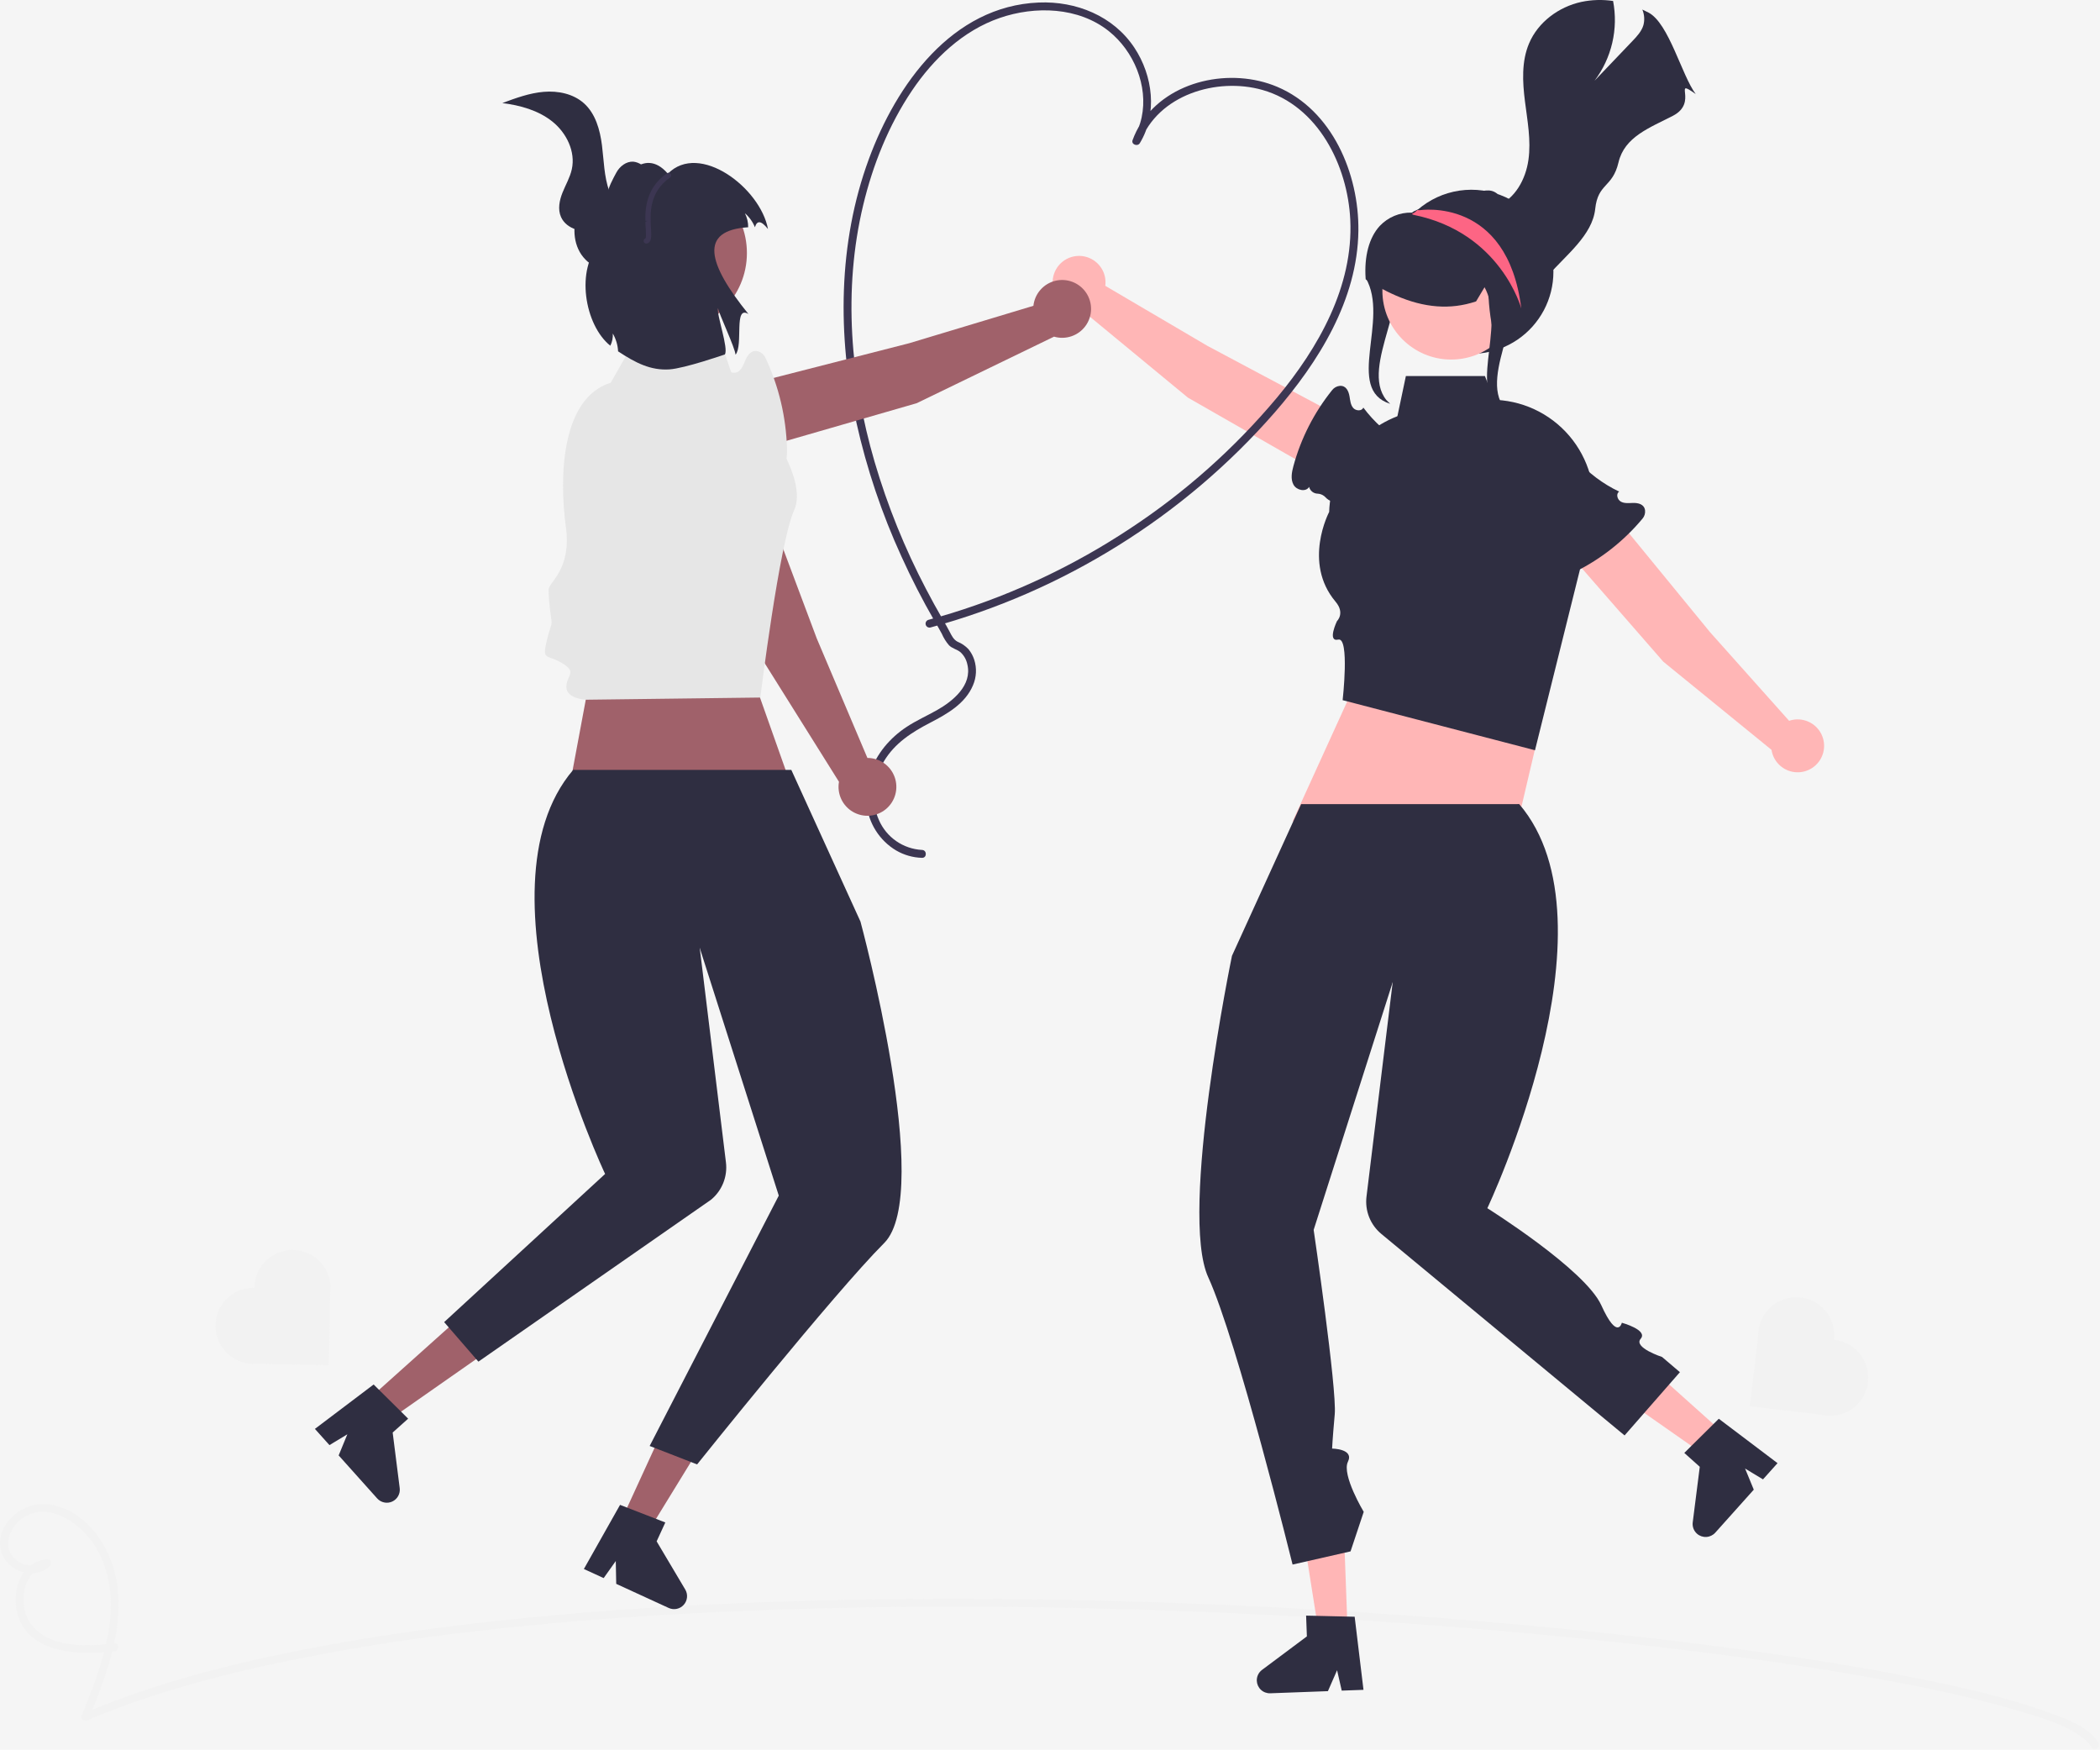<svg width="797" height="664" viewBox="0 0 797 664" fill="none" xmlns="http://www.w3.org/2000/svg">
<rect width="797" height="664" fill="#F5F5F5"/>
<g clip-path="url(#clip0_0_1)">
<path d="M796.36 661.434C792.666 654.743 782.436 651.631 775.81 649.258C761.081 643.982 745.667 640.538 730.364 637.406C708.49 632.931 686.416 629.442 664.302 626.389C637.308 622.661 610.219 619.633 583.088 617.092C552.409 614.219 521.68 611.955 490.902 610.298C458.322 608.52 425.715 607.392 393.081 606.915C360.264 606.455 327.433 606.686 294.632 607.806C263.228 608.878 231.839 610.752 200.565 613.831C172.317 616.613 144.124 620.343 116.253 625.76C92.4 630.395 68.66 636.216 45.815 644.571C41.042 646.317 36.317 648.187 31.642 650.182L33.845 651.876C42.31 631.111 51.631 605.744 38.406 584.767C33.303 576.674 24.105 569.651 14.041 570.939C5.885 571.983 -2.141 580.295 0.519 588.939C2.821 596.418 13.248 599.859 18.998 594.243C19.2 594.03 19.337 593.763 19.39 593.475C19.444 593.186 19.413 592.888 19.301 592.617C19.188 592.346 19 592.113 18.758 591.947C18.515 591.781 18.23 591.689 17.937 591.682C7.104 592.546 3.701 605.536 7.279 614.346C12.825 628.001 31.275 628.057 43.44 626.593C45.333 626.366 45.356 623.363 43.44 623.593C33.093 624.838 17.973 625.596 11.324 615.65C6.913 609.052 8.226 595.456 17.937 594.682L16.876 592.121C13.586 595.335 8.258 594.277 5.255 591.136C1.208 586.902 3.374 580.527 7.346 577.066C17.195 568.486 30.639 577.773 36.13 586.781C48.441 606.978 39.024 631.278 30.952 651.079C30.392 652.454 32.123 653.213 33.156 652.773C54.366 643.735 76.711 637.444 99.171 632.392C125.941 626.518 153.001 622.053 180.239 619.016C210.613 615.468 241.13 613.194 271.672 611.742C303.786 610.215 335.942 609.611 368.091 609.703C400.606 609.796 433.109 610.577 465.601 612.047C496.724 613.427 527.814 615.397 558.871 617.957C586.851 620.274 614.793 623.081 642.654 626.549C666.23 629.484 689.762 632.872 713.137 637.131C730.357 640.268 747.592 643.773 764.395 648.721C773.317 651.349 784.247 654.13 791.474 660.311C792.399 661.037 793.179 661.931 793.77 662.948C794.703 664.638 797.295 663.127 796.36 661.434L796.36 661.434Z" fill="#F2F2F2"/>
<path d="M450.847 150.889L512.696 186.286C515.321 187.778 518.427 188.178 521.344 187.4C524.261 186.622 526.755 184.728 528.288 182.128C529.082 180.782 529.592 179.289 529.79 177.74C529.987 176.19 529.867 174.617 529.436 173.116C529.006 171.614 528.274 170.216 527.286 169.007C526.297 167.798 525.073 166.802 523.687 166.082L458.314 131.282L419.482 108.462C419.752 106.419 419.387 104.342 418.436 102.513C417.485 100.685 415.994 99.194 414.166 98.242C412.337 97.29 410.26 96.924 408.217 97.194C406.174 97.464 404.263 98.356 402.744 99.75C401.226 101.144 400.173 102.971 399.729 104.984C399.285 106.996 399.472 109.097 400.263 111C401.055 112.903 402.413 114.516 404.153 115.621C405.894 116.725 407.932 117.267 409.991 117.172L450.847 150.889Z" fill="#FFB6B6"/>
<path d="M496.84 184.757C497.02 185.477 497.432 186.119 498.012 186.583C498.592 187.047 499.308 187.308 500.051 187.325C500.966 187.364 501.847 187.688 502.57 188.252C502.708 188.362 502.839 188.482 502.962 188.61C503.683 189.398 504.584 190 505.588 190.365C506.592 190.73 507.669 190.848 508.728 190.708C512.207 190.196 516.264 191.401 519.621 192.901C523.294 194.542 526.934 196.406 530.894 197.12C536.605 198.15 543.334 196.384 544.932 189.34C545.565 186.333 545.143 183.201 543.736 180.469C540.87 174.72 535.273 171.258 529.887 167.998L532.65 168.247C526.705 164.789 521.52 160.165 517.406 154.654C516.863 156.111 514.552 155.963 513.551 154.774C512.551 153.585 512.434 151.917 512.168 150.386C511.833 148.456 510.919 146.27 508.514 146.42C507.94 146.472 507.383 146.642 506.877 146.919C506.372 147.197 505.929 147.576 505.577 148.033C498.746 156.523 493.743 166.335 490.885 176.851C490.252 179.187 489.756 181.803 490.914 183.928C492.073 186.053 495.607 186.839 496.84 184.757Z" fill="#2F2E41"/>
<path d="M349.924 322.518C346.42 322.331 343.036 321.174 340.15 319.177C337.265 317.179 334.992 314.419 333.583 311.204C330.363 304.018 331.516 295.51 335.478 288.872C339.611 281.948 346.076 277.851 353.064 274.228C359.467 270.907 366.363 267.015 369.281 260.017C370.59 256.976 370.761 253.565 369.765 250.408C369.292 248.923 368.542 247.541 367.555 246.335C366.399 245.111 364.993 244.151 363.433 243.517C361.91 242.727 361.199 241.249 360.442 239.78C359.602 238.15 358.686 236.577 357.766 234.992C355.58 231.225 353.48 227.41 351.468 223.546C343.395 208.141 336.855 191.981 331.942 175.297C322.765 143.834 319.9 109.997 327.585 77.903C331.258 62.563 337.256 47.535 346.095 34.418C354.241 22.329 365.418 11.646 379.411 6.816C392.86 2.173 409.302 2.625 420.82 11.813C430.281 19.359 435.841 32.555 433.276 44.569C432.655 47.483 431.546 50.27 429.994 52.813L432.736 53.969C439.424 35.977 461.855 29.217 479.145 34.138C500.28 40.154 511.496 62.853 512.466 83.442C513.655 108.703 500.354 131.99 484.701 150.82C468.584 170.068 449.736 186.854 428.757 200.641C407.888 214.458 385.158 225.232 361.251 232.638C358.292 233.55 355.317 234.41 352.326 235.216C351.955 235.332 351.643 235.588 351.457 235.93C351.271 236.271 351.225 236.672 351.328 237.047C351.431 237.422 351.676 237.743 352.011 237.941C352.347 238.139 352.745 238.199 353.124 238.108C378.281 231.285 402.299 220.802 424.409 206.997C446.566 193.218 466.556 176.227 483.727 156.581C500.415 137.394 515.247 113.771 515.54 87.531C515.78 65.947 505.655 41.761 484.674 32.918C467.257 25.578 443.69 30.299 433.034 46.72C431.737 48.747 430.667 50.91 429.843 53.172C429.236 54.805 431.728 55.737 432.585 54.328C439.374 43.159 437.554 28.719 430.532 18.109C422.543 6.038 408.425 0.37 394.233 0.957C361.286 2.32 340.164 32.08 329.755 60.343C318.007 92.239 317.828 127.464 325.042 160.404C328.945 177.888 334.673 194.914 342.133 211.202C345.888 219.488 350.038 227.58 354.581 235.477C355.541 237.148 356.568 238.784 357.448 240.499C358.128 242.093 359.054 243.57 360.19 244.879C361.426 246.109 363.185 246.387 364.501 247.467C365.841 248.694 366.759 250.314 367.125 252.094C369.058 260.039 361.646 266.064 355.558 269.498C351.769 271.636 347.767 273.403 344.13 275.805C340.944 277.883 338.097 280.438 335.688 283.381C330.802 289.434 328.02 297.11 328.883 304.936C329.224 308.578 330.421 312.088 332.375 315.18C334.329 318.272 336.985 320.86 340.127 322.732C343.11 324.462 346.477 325.419 349.924 325.518C351.855 325.573 351.854 322.573 349.924 322.518V322.518Z" fill="#3C3652"/>
<path d="M215.565 301.691L229.565 226.691L273.565 222.691L302.449 304.305L215.565 301.691Z" fill="#A0616A"/>
<path d="M526.565 232.691L490.565 311.691L574.065 320.423L596.565 224.691L526.565 232.691Z" fill="#FFB6B6"/>
<path d="M654.207 543.912L646.856 552.118L611.001 527.038L621.85 514.927L654.207 543.912Z" fill="#FFB6B6"/>
<path d="M644.031 581.972C645.005 582.842 646.284 583.291 647.588 583.219C648.892 583.148 650.114 582.562 650.987 581.591L665.601 565.274L662.302 557.26L669.096 561.366L674.615 555.213L652.325 538.364L650.281 540.395L641.923 548.662L639.232 551.334L645.104 556.595L642.431 577.687C642.331 578.477 642.425 579.28 642.703 580.026C642.982 580.773 643.438 581.44 644.031 581.972Z" fill="#2F2E41"/>
<path d="M511.44 618.695L500.43 619.102L493.585 575.885L509.833 575.284L511.44 618.695Z" fill="#FFB6B6"/>
<path d="M476.984 637.797C477.034 639.102 477.599 640.334 478.556 641.223C479.512 642.112 480.783 642.585 482.088 642.538L503.977 641.727L507.455 633.788L509.216 641.528L517.476 641.228L514.126 613.488L511.245 613.427L499.492 613.152L495.701 613.071L495.992 620.949L478.957 633.67C478.319 634.147 477.806 634.772 477.462 635.49C477.119 636.209 476.955 637.001 476.984 637.797Z" fill="#2F2E41"/>
<path d="M576.589 305.139H493.809L467.565 362.691C467.565 362.691 447.369 460.264 458.565 484.691C469.565 508.691 490.565 593.691 490.565 593.691L512.565 588.691L517.565 573.691C517.565 573.691 509.123 559.659 511.565 554.691C514.007 549.722 505.565 549.691 505.565 549.691C505.565 549.691 505.697 546.397 506.565 536.691C507.433 526.984 498.565 466.691 498.565 466.691L528.565 372.691L576.589 305.139Z" fill="#2F2E41"/>
<path d="M511.392 324.256L528.565 372.691L518.618 454.077C518.295 456.718 518.641 459.398 519.625 461.871C520.609 464.343 522.199 466.529 524.248 468.226L616.565 544.691L637.565 520.691L630.795 514.927C630.795 514.927 619.792 511.344 622.678 508.017C625.565 504.691 615.53 501.932 615.53 501.932C615.53 501.932 613.892 508.89 607.729 495.29C601.565 481.691 564.478 458.47 564.478 458.47C564.478 458.47 615.565 350.691 576.589 305.139L511.392 324.256Z" fill="#2F2E41"/>
<path d="M139.923 530.912L147.274 539.118L183.129 514.038L172.279 501.927L139.923 530.912Z" fill="#A0616A"/>
<path d="M151.699 564.687L149.026 543.595L154.898 538.334L152.207 535.662L143.849 527.395L141.805 525.364L119.515 542.213L125.034 548.366L131.827 544.26L128.529 552.274L143.143 568.591C143.844 569.373 144.776 569.91 145.804 570.125C146.832 570.34 147.901 570.221 148.856 569.785C149.812 569.349 150.603 568.619 151.114 567.702C151.625 566.785 151.83 565.728 151.699 564.687Z" fill="#2F2E41"/>
<path d="M235.809 576.882L245.821 581.479L268.712 544.189L253.935 537.404L235.809 576.882Z" fill="#A0616A"/>
<path d="M260.068 603.167L249.211 584.887L252.501 577.723L248.968 576.344L238.008 572.092L235.324 571.044L221.595 595.38L229.108 598.824L233.703 592.35L233.871 601.015L253.776 610.157C254.731 610.595 255.8 610.717 256.828 610.504C257.857 610.291 258.79 609.756 259.492 608.975C260.195 608.195 260.63 607.21 260.733 606.166C260.837 605.121 260.604 604.07 260.068 603.167Z" fill="#2F2E41"/>
<path d="M217.541 292.139H300.321L326.565 349.691C326.565 349.691 354.565 452.691 335.565 471.691C316.565 490.691 264.565 555.691 264.565 555.691L246.565 548.691L295.565 453.691L265.565 359.691L217.541 292.139Z" fill="#2F2E41"/>
<path d="M282.738 311.256L265.565 359.691L275.512 441.077C275.835 443.718 275.489 446.398 274.505 448.871C273.521 451.343 271.931 453.529 269.882 455.226L181.565 516.691L168.565 501.691L229.652 445.47C229.652 445.47 178.565 337.691 217.541 292.139L282.738 311.256Z" fill="#2F2E41"/>
<path d="M582.565 284.691L509.565 265.691C509.565 265.691 512.269 241.713 507.917 242.702C503.565 243.691 507.415 235.689 507.415 235.689C507.415 235.689 510.565 232.691 506.887 228.332C494.307 213.425 504.446 194.271 504.446 194.271C504.76 184.844 508.369 175.825 514.645 168.784C520.921 161.744 529.467 157.126 538.796 155.734L565.909 151.691C571.547 151.691 577.117 152.913 582.238 155.272C587.358 157.632 591.906 161.073 595.568 165.36C599.231 169.646 601.921 174.675 603.453 180.1C604.985 185.526 605.324 191.219 604.444 196.788L582.565 284.691Z" fill="#2F2E41"/>
<path d="M570.565 160.691L529.565 161.691L533.565 142.691H563.565L570.565 160.691Z" fill="#2F2E41"/>
<path d="M631.26 251.08L584.427 197.368C582.45 195.087 581.449 192.119 581.64 189.106C581.831 186.093 583.199 183.276 585.449 181.263C586.613 180.221 587.977 179.428 589.457 178.931C590.938 178.433 592.505 178.243 594.061 178.371C595.618 178.499 597.132 178.942 598.512 179.675C599.891 180.407 601.107 181.412 602.086 182.63L649.023 239.915L679.012 273.521C680.962 272.855 683.07 272.806 685.05 273.381C687.029 273.955 688.784 275.125 690.076 276.731C691.367 278.337 692.133 280.302 692.269 282.359C692.405 284.415 691.904 286.464 690.835 288.226C689.766 289.988 688.181 291.379 686.294 292.209C684.407 293.038 682.311 293.267 680.29 292.864C678.268 292.461 676.42 291.445 674.996 289.955C673.572 288.465 672.642 286.573 672.33 284.535L631.26 251.08Z" fill="#FFB6B6"/>
<path d="M589.035 212.617C588.293 212.581 587.583 212.303 587.014 211.825C586.446 211.348 586.05 210.696 585.887 209.972C585.669 209.081 585.179 208.281 584.484 207.683C584.349 207.569 584.206 207.464 584.056 207.368C583.142 206.816 582.375 206.05 581.82 205.137C581.265 204.225 580.939 203.191 580.869 202.125C580.689 198.614 578.712 194.872 576.583 191.874C574.254 188.593 571.713 185.39 570.237 181.647C568.108 176.248 568.52 169.303 575.114 166.356C577.939 165.146 581.093 164.946 584.047 165.79C590.247 167.474 594.738 172.284 598.991 176.926L598.205 174.266C602.762 179.417 608.312 183.595 614.522 186.55C613.201 187.367 613.798 189.605 615.16 190.353C616.522 191.101 618.181 190.888 619.734 190.849C621.692 190.8 624.015 191.267 624.34 193.655C624.402 194.228 624.344 194.808 624.171 195.358C623.998 195.908 623.713 196.416 623.334 196.851C616.347 205.214 607.706 212.043 597.954 216.906C595.787 217.985 593.319 218.985 591.008 218.265C588.697 217.545 587.234 214.234 589.035 212.617Z" fill="#2F2E41"/>
<path d="M518.338 105.514C527.466 121.239 510.279 147.733 527.6 153.234L526.173 151.807C515.717 138.946 537.571 111.725 527.116 98.864C525.491 96.977 524.097 94.904 522.961 92.689L518.338 105.514Z" fill="#2F2E41"/>
<path d="M589.557 103.131C589.559 108.227 588.309 113.245 585.919 117.746C583.529 122.246 580.07 126.091 575.847 128.943C571.624 131.794 566.765 133.566 561.697 134.102C556.63 134.637 551.508 133.921 546.782 132.015C542.056 130.109 537.87 127.072 534.591 123.171C531.313 119.27 529.042 114.623 527.979 109.639C526.915 104.656 527.091 99.487 528.491 94.588C529.892 89.688 532.474 85.207 536.01 81.538L536.159 81.388C536.408 81.127 536.657 80.865 536.919 80.616C536.921 80.616 536.922 80.616 536.924 80.615C536.925 80.615 536.927 80.614 536.928 80.612C536.929 80.611 536.93 80.61 536.931 80.608C536.931 80.607 536.931 80.605 536.931 80.604C537.255 80.305 537.579 80.006 537.915 79.72C542.414 75.776 547.954 73.212 553.872 72.335C559.79 71.458 565.835 72.306 571.284 74.776C576.733 77.246 581.354 81.234 584.595 86.263C587.836 91.292 589.558 97.148 589.557 103.131Z" fill="#2F2E41"/>
<path d="M550.755 136.439C565.172 136.439 576.86 124.751 576.86 110.334C576.86 95.916 565.172 84.228 550.755 84.228C536.337 84.228 524.65 95.916 524.65 110.334C524.65 124.751 536.337 136.439 550.755 136.439Z" fill="#FFB8B8"/>
<path d="M569.405 85.234C565.362 81.449 560.333 78.881 554.896 77.826C549.459 76.77 543.834 77.269 538.668 79.266C538.536 79.325 538.388 79.384 538.256 79.443C537.74 79.649 537.224 79.885 536.709 80.136L536.414 80.268V80.312L536.237 80.445C536.115 80.556 535.969 80.637 535.81 80.681C533.542 80.62 531.287 81.039 529.192 81.91C527.097 82.781 525.21 84.085 523.653 85.735C519.616 90.126 517.701 97.228 518.29 105.716L518.305 105.981L518.54 106.128C518.614 106.172 518.673 106.217 518.747 106.261C520.81 107.543 522.769 108.677 524.67 109.679C525.819 110.298 526.939 110.858 528.059 111.374L528.457 111.551C528.884 111.757 529.326 111.949 529.754 112.14C540.54 116.855 550.486 117.592 560.034 114.424L560.211 114.365L563.423 108.987L564.44 107.292C564.661 108.5 564.793 110.401 564.941 112.582C565.107 115.987 565.486 119.377 566.075 122.735V122.764C566.665 125.74 567.578 128.142 569.081 128.938C569.305 129.08 569.556 129.176 569.818 129.218L572.205 126.065L578.482 117.784L578.585 117.297C581.135 105.789 577.451 92.911 569.405 85.234Z" fill="#2F2E41"/>
<path d="M643.565 35.691C638.275 28.677 633.424 8.873 625.659 4.777C624.878 4.364 624.097 3.981 623.301 3.628C624.079 5.484 624.229 7.543 623.729 9.492C623.036 11.879 621.268 13.78 619.544 15.578C614.755 20.602 609.961 25.622 605.163 30.637C608.388 26.365 610.681 21.464 611.894 16.251C613.107 11.038 613.213 5.628 612.206 0.371C608.204 -0.226 604.127 -0.107 600.167 0.725C591.592 2.581 583.723 8.387 580.319 16.477C577.417 23.314 577.829 31.079 578.758 38.446C579.686 45.814 581.115 53.27 580.084 60.622C579.067 67.99 575.015 75.46 568.104 78.201C569.637 77.273 569.534 74.783 568.252 73.545C567.207 72.648 565.854 72.194 564.479 72.278C564.05 72.274 563.621 72.309 563.197 72.381C557.701 73.25 553.679 77.848 550.172 82.18C549.285 82.304 548.449 82.669 547.756 83.236C547.062 83.802 546.537 84.548 546.238 85.392C545.906 86.28 545.906 87.259 546.238 88.147C547.402 91.065 552.087 91.625 553.9 89.061C553.383 91.159 553.325 93.345 553.729 95.468C554.133 97.591 554.99 99.602 556.242 101.364C557.494 103.126 559.11 104.597 560.982 105.678C562.853 106.759 564.936 107.424 567.087 107.627C573.438 108.231 583.532 109.189 587.731 104.371C594.288 96.826 604.352 89.267 605.413 79.321C606.459 69.39 611.955 71.364 614.254 61.639C616.553 51.899 625.998 48.54 634.883 43.957C644.814 38.829 634.444 29.207 643.565 35.691Z" fill="#2F2E41"/>
<path d="M563.225 108.646C572.353 124.37 555.166 150.864 572.487 156.366L571.06 154.939C560.605 142.078 582.459 114.857 572.003 101.996C570.378 100.109 568.984 98.036 567.849 95.82L563.225 108.646Z" fill="#2F2E41"/>
<path d="M577.365 117.053C577.365 117.053 569.632 88.187 536.483 81.525C536.446 81.513 536.321 81.463 536.159 81.388C536.06 81.326 535.935 81.264 535.811 81.201C536.184 80.99 536.545 80.803 536.919 80.616C536.921 80.616 536.922 80.616 536.924 80.615C536.925 80.615 536.927 80.614 536.928 80.612C536.929 80.611 536.93 80.61 536.931 80.608C536.931 80.607 536.931 80.605 536.931 80.604C537.255 80.305 537.579 80.006 537.915 79.719L538.862 79.757C538.862 79.757 572.123 74.49 577.365 117.053Z" fill="#FD6584"/>
<path d="M287.67 247.588L258.089 175.519C256.845 172.462 256.852 169.038 258.11 165.987C259.368 162.935 261.775 160.501 264.812 159.208C266.383 158.54 268.074 158.198 269.781 158.204C271.489 158.211 273.177 158.565 274.743 159.245C276.309 159.925 277.721 160.916 278.891 162.16C280.061 163.403 280.966 164.871 281.551 166.476L309.983 242.279L329.201 287.612C331.455 287.61 333.654 288.3 335.501 289.591C337.348 290.882 338.752 292.71 339.524 294.827C340.296 296.944 340.397 299.247 339.814 301.423C339.232 303.6 337.993 305.544 336.267 306.992C334.54 308.44 332.41 309.322 330.166 309.517C327.921 309.712 325.67 309.212 323.72 308.083C321.77 306.955 320.214 305.254 319.264 303.21C318.315 301.167 318.017 298.881 318.412 296.663L287.67 247.588Z" fill="#A0616A"/>
<path d="M257.494 192.923C256.739 192.625 256.102 192.088 255.681 191.393C255.261 190.699 255.08 189.885 255.166 189.078C255.254 188.08 255.028 187.079 254.52 186.216C254.42 186.05 254.309 185.891 254.187 185.739C253.436 184.846 252.911 183.784 252.658 182.644C252.405 181.504 252.43 180.319 252.733 179.191C253.781 175.493 253.051 170.925 251.903 167.073C250.646 162.858 249.142 158.648 248.931 154.255C248.627 147.917 251.497 140.874 259.359 140.143C262.708 139.884 266.043 140.787 268.804 142.701C274.629 146.624 277.585 153.182 280.354 159.483L280.477 156.453C283.381 163.388 287.656 169.665 293.045 174.908C291.389 175.289 291.22 177.815 292.367 179.069C293.514 180.322 295.305 180.685 296.927 181.191C298.971 181.829 301.211 183.13 300.707 185.715C300.569 186.33 300.306 186.91 299.933 187.419C299.56 187.927 299.086 188.353 298.541 188.669C288.368 194.868 277.022 198.896 265.217 200.5C262.595 200.855 259.689 201.021 257.55 199.463C255.411 197.905 255.061 193.963 257.494 192.923Z" fill="#E6E6E6"/>
<path d="M288.565 264.691L222.374 265.521C222.374 265.521 214.952 265.195 214.952 260.71C214.952 256.226 219.101 255.287 213.663 251.833C208.225 248.378 205.983 250.62 207.104 245.015C208.225 239.409 209.346 237.555 209.346 236.24C209.346 234.924 208.225 229.319 208.225 223.713C208.225 220.996 216.956 216.061 214.784 200.135C212.137 180.732 213.066 151.039 231.769 145.234L245.222 121.691H270.867L278.856 145.234L288.326 157.644C288.326 157.644 307.005 181.266 301.4 193.598C295.794 205.931 288.565 264.691 288.565 264.691Z" fill="#E6E6E6"/>
<path d="M347.921 152.999L273.075 174.61C269.901 175.516 266.498 175.138 263.601 173.557C260.703 171.977 258.543 169.32 257.587 166.162C257.093 164.527 256.936 162.809 257.127 161.113C257.318 159.416 257.852 157.776 258.698 156.293C259.543 154.809 260.682 153.513 262.044 152.484C263.407 151.455 264.965 150.715 266.623 150.307L345.057 130.242L392.203 116.041C392.444 113.801 393.369 111.689 394.852 109.993C396.335 108.296 398.304 107.098 400.492 106.56C402.68 106.021 404.981 106.17 407.082 106.985C409.182 107.799 410.981 109.241 412.234 111.114C413.487 112.987 414.133 115.2 414.084 117.452C414.035 119.705 413.294 121.888 411.961 123.705C410.628 125.522 408.769 126.884 406.635 127.607C404.501 128.33 402.196 128.379 400.033 127.747L347.921 152.999Z" fill="#A0616A"/>
<path d="M290.312 177.083C289.934 177.802 289.331 178.377 288.595 178.72C287.859 179.063 287.031 179.155 286.238 178.982C285.255 178.787 284.236 178.903 283.322 179.315C283.147 179.397 282.977 179.49 282.813 179.594C281.843 180.244 280.731 180.651 279.57 180.779C278.409 180.908 277.235 180.754 276.146 180.332C272.583 178.889 267.962 179.121 264.009 179.846C259.683 180.639 255.335 181.678 250.944 181.413C244.611 181.03 237.92 177.415 238.044 169.52C238.149 166.163 239.408 162.945 241.608 160.407C246.138 155.041 252.978 152.811 259.542 150.74L256.543 150.291C263.751 148.154 270.454 144.583 276.249 139.793C276.448 141.48 278.942 141.921 280.312 140.917C281.682 139.912 282.237 138.171 282.915 136.613C283.77 134.65 285.306 132.564 287.822 133.345C288.418 133.548 288.966 133.873 289.431 134.299C289.896 134.724 290.268 135.241 290.524 135.817C295.586 146.602 298.363 158.317 298.681 170.226C298.75 172.871 298.6 175.778 296.82 177.736C295.04 179.693 291.083 179.615 290.312 177.083Z" fill="#E6E6E6"/>
<path d="M253.573 125.914C270.085 125.914 283.471 112.528 283.471 96.016C283.471 79.504 270.085 66.119 253.573 66.119C237.061 66.119 223.676 79.504 223.676 96.016C223.676 112.528 237.061 125.914 253.573 125.914Z" fill="#A0616A"/>
<path d="M230.471 73.913C230.779 71.223 232.623 67.897 233.906 65.512C235.188 63.127 237.666 61.179 240.369 61.345C241.473 61.473 242.53 61.867 243.45 62.491C244.37 63.116 245.124 63.955 245.65 64.934C246.682 66.907 247.244 69.091 247.293 71.317C247.576 76.283 246.746 81.25 244.866 85.855C242.985 90.459 240.101 94.587 236.423 97.935C234.327 99.814 231.806 101.487 228.992 101.551C227.714 101.52 226.455 101.234 225.289 100.71C224.123 100.185 223.074 99.433 222.203 98.497C217.648 93.936 216.96 86.436 219.392 80.467C221.825 74.497 222.91 72.174 228.471 68.913" fill="#2F2E41"/>
<path d="M272.471 116.913C271.971 119.573 276.571 132.223 275.101 134.503C275.101 134.503 259.88 139.79 254.06 140.17C246.95 140.63 241.231 137.713 234.581 133.323C234.461 130.942 233.771 128.624 232.571 126.563C232.672 128.159 232.347 129.753 231.631 131.183C221.891 123.423 218.235 102.084 227.865 92.174L237.865 69.174C234.865 70.174 243.921 54.723 253.471 65.913C265.421 53.743 288.571 71.263 291.471 86.913C288.68 83.381 287.227 83.797 286.511 86.233C285.688 84.184 284.385 82.363 282.711 80.923C283.544 82.568 283.969 84.389 283.951 86.233C265.101 87.403 268.61 100.12 284.06 119.17C278.346 115.613 282.202 130.94 279.151 134.603C279.001 132.043 273.011 119.403 272.471 116.913Z" fill="#2F2E41"/>
<path d="M245.269 92.42C245.028 92.42 244.795 92.333 244.613 92.174C244.431 92.016 244.313 91.797 244.279 91.558C244.246 91.319 244.3 91.076 244.432 90.874C244.564 90.672 244.764 90.524 244.996 90.458C245.258 90.026 245.15 88.205 245.064 86.734C244.739 81.21 244.194 71.965 253.17 65.724C253.278 65.648 253.399 65.595 253.528 65.567C253.656 65.538 253.789 65.536 253.919 65.559C254.048 65.582 254.172 65.63 254.283 65.701C254.393 65.772 254.489 65.864 254.564 65.972C254.639 66.08 254.692 66.202 254.72 66.331C254.748 66.459 254.751 66.592 254.727 66.721C254.704 66.851 254.655 66.974 254.584 67.085C254.512 67.195 254.42 67.291 254.312 67.366C246.257 72.967 246.74 81.181 247.061 86.616C247.243 89.724 247.376 91.968 245.491 92.395C245.418 92.412 245.343 92.42 245.269 92.42Z" fill="#3C3652"/>
<path d="M245.735 83.817C239.631 86.35 233.13 87.791 226.528 88.073C221.292 88.295 215.044 87.128 212.915 82.338C211.624 79.432 212.312 76.026 213.493 73.074C214.674 70.122 216.332 67.333 217.016 64.228C218.49 57.538 215.012 50.449 209.674 46.156C204.335 41.863 197.446 39.969 190.651 39.108C195.756 37.213 200.94 35.301 206.367 34.847C211.794 34.392 217.59 35.572 221.641 39.211C226.026 43.148 227.711 49.264 228.457 55.109C229.203 60.955 229.241 66.976 231.223 72.526C233.204 78.076 237.756 83.244 243.629 83.737" fill="#2F2E41"/>
<path d="M708.942 524.461C709.164 522.577 709.011 520.667 708.495 518.842C707.978 517.016 707.107 515.31 705.931 513.822C704.755 512.333 703.297 511.09 701.641 510.165C699.985 509.239 698.162 508.649 696.278 508.428C696.243 508.424 696.208 508.422 696.172 508.418L696.173 508.416L696.17 508.418L696.182 508.312L696.074 508.299C696.292 506.344 696.109 504.365 695.535 502.483C694.961 500.602 694.008 498.857 692.736 497.356C691.464 495.856 689.899 494.631 688.136 493.757C686.374 492.883 684.451 492.378 682.487 492.273C680.522 492.168 678.557 492.466 676.711 493.148C674.866 493.829 673.179 494.881 671.755 496.238C670.33 497.594 669.198 499.228 668.427 501.038C667.656 502.848 667.263 504.796 667.272 506.764L664.117 533.641L664.222 533.653L664.225 533.651L691.208 536.818C693.194 537.301 695.259 537.356 697.268 536.979C699.277 536.603 701.183 535.804 702.86 534.636C704.537 533.468 705.946 531.956 706.995 530.202C708.043 528.448 708.707 526.491 708.942 524.461Z" fill="#F2F2F2"/>
<path d="M111.321 474.311C109.425 474.27 107.538 474.603 105.77 475.29C104.002 475.978 102.387 477.008 101.017 478.32C99.646 479.632 98.548 481.201 97.784 482.938C97.02 484.675 96.606 486.545 96.565 488.442C96.564 488.477 96.566 488.512 96.565 488.548L96.563 488.548L96.565 488.55L96.459 488.548L96.456 488.657C94.489 488.625 92.537 488.996 90.718 489.747C88.899 490.497 87.253 491.611 85.88 493.02C84.507 494.429 83.436 496.104 82.734 497.941C82.031 499.779 81.711 501.74 81.793 503.706C81.876 505.672 82.359 507.6 83.213 509.372C84.067 511.144 85.274 512.724 86.76 514.013C88.246 515.302 89.98 516.274 91.855 516.869C93.731 517.465 95.707 517.671 97.665 517.475L124.72 518.061L124.723 517.954L124.72 517.952L125.309 490.79C125.6 488.768 125.458 486.706 124.893 484.742C124.327 482.778 123.351 480.957 122.029 479.399C120.706 477.84 119.068 476.581 117.222 475.704C115.376 474.827 113.365 474.352 111.321 474.311Z" fill="#F2F2F2"/>
</g>
<defs>
<clipPath id="clip0_0_1">
<rect width="796.56" height="663.687" fill="white"/>
</clipPath>
</defs>
</svg>
